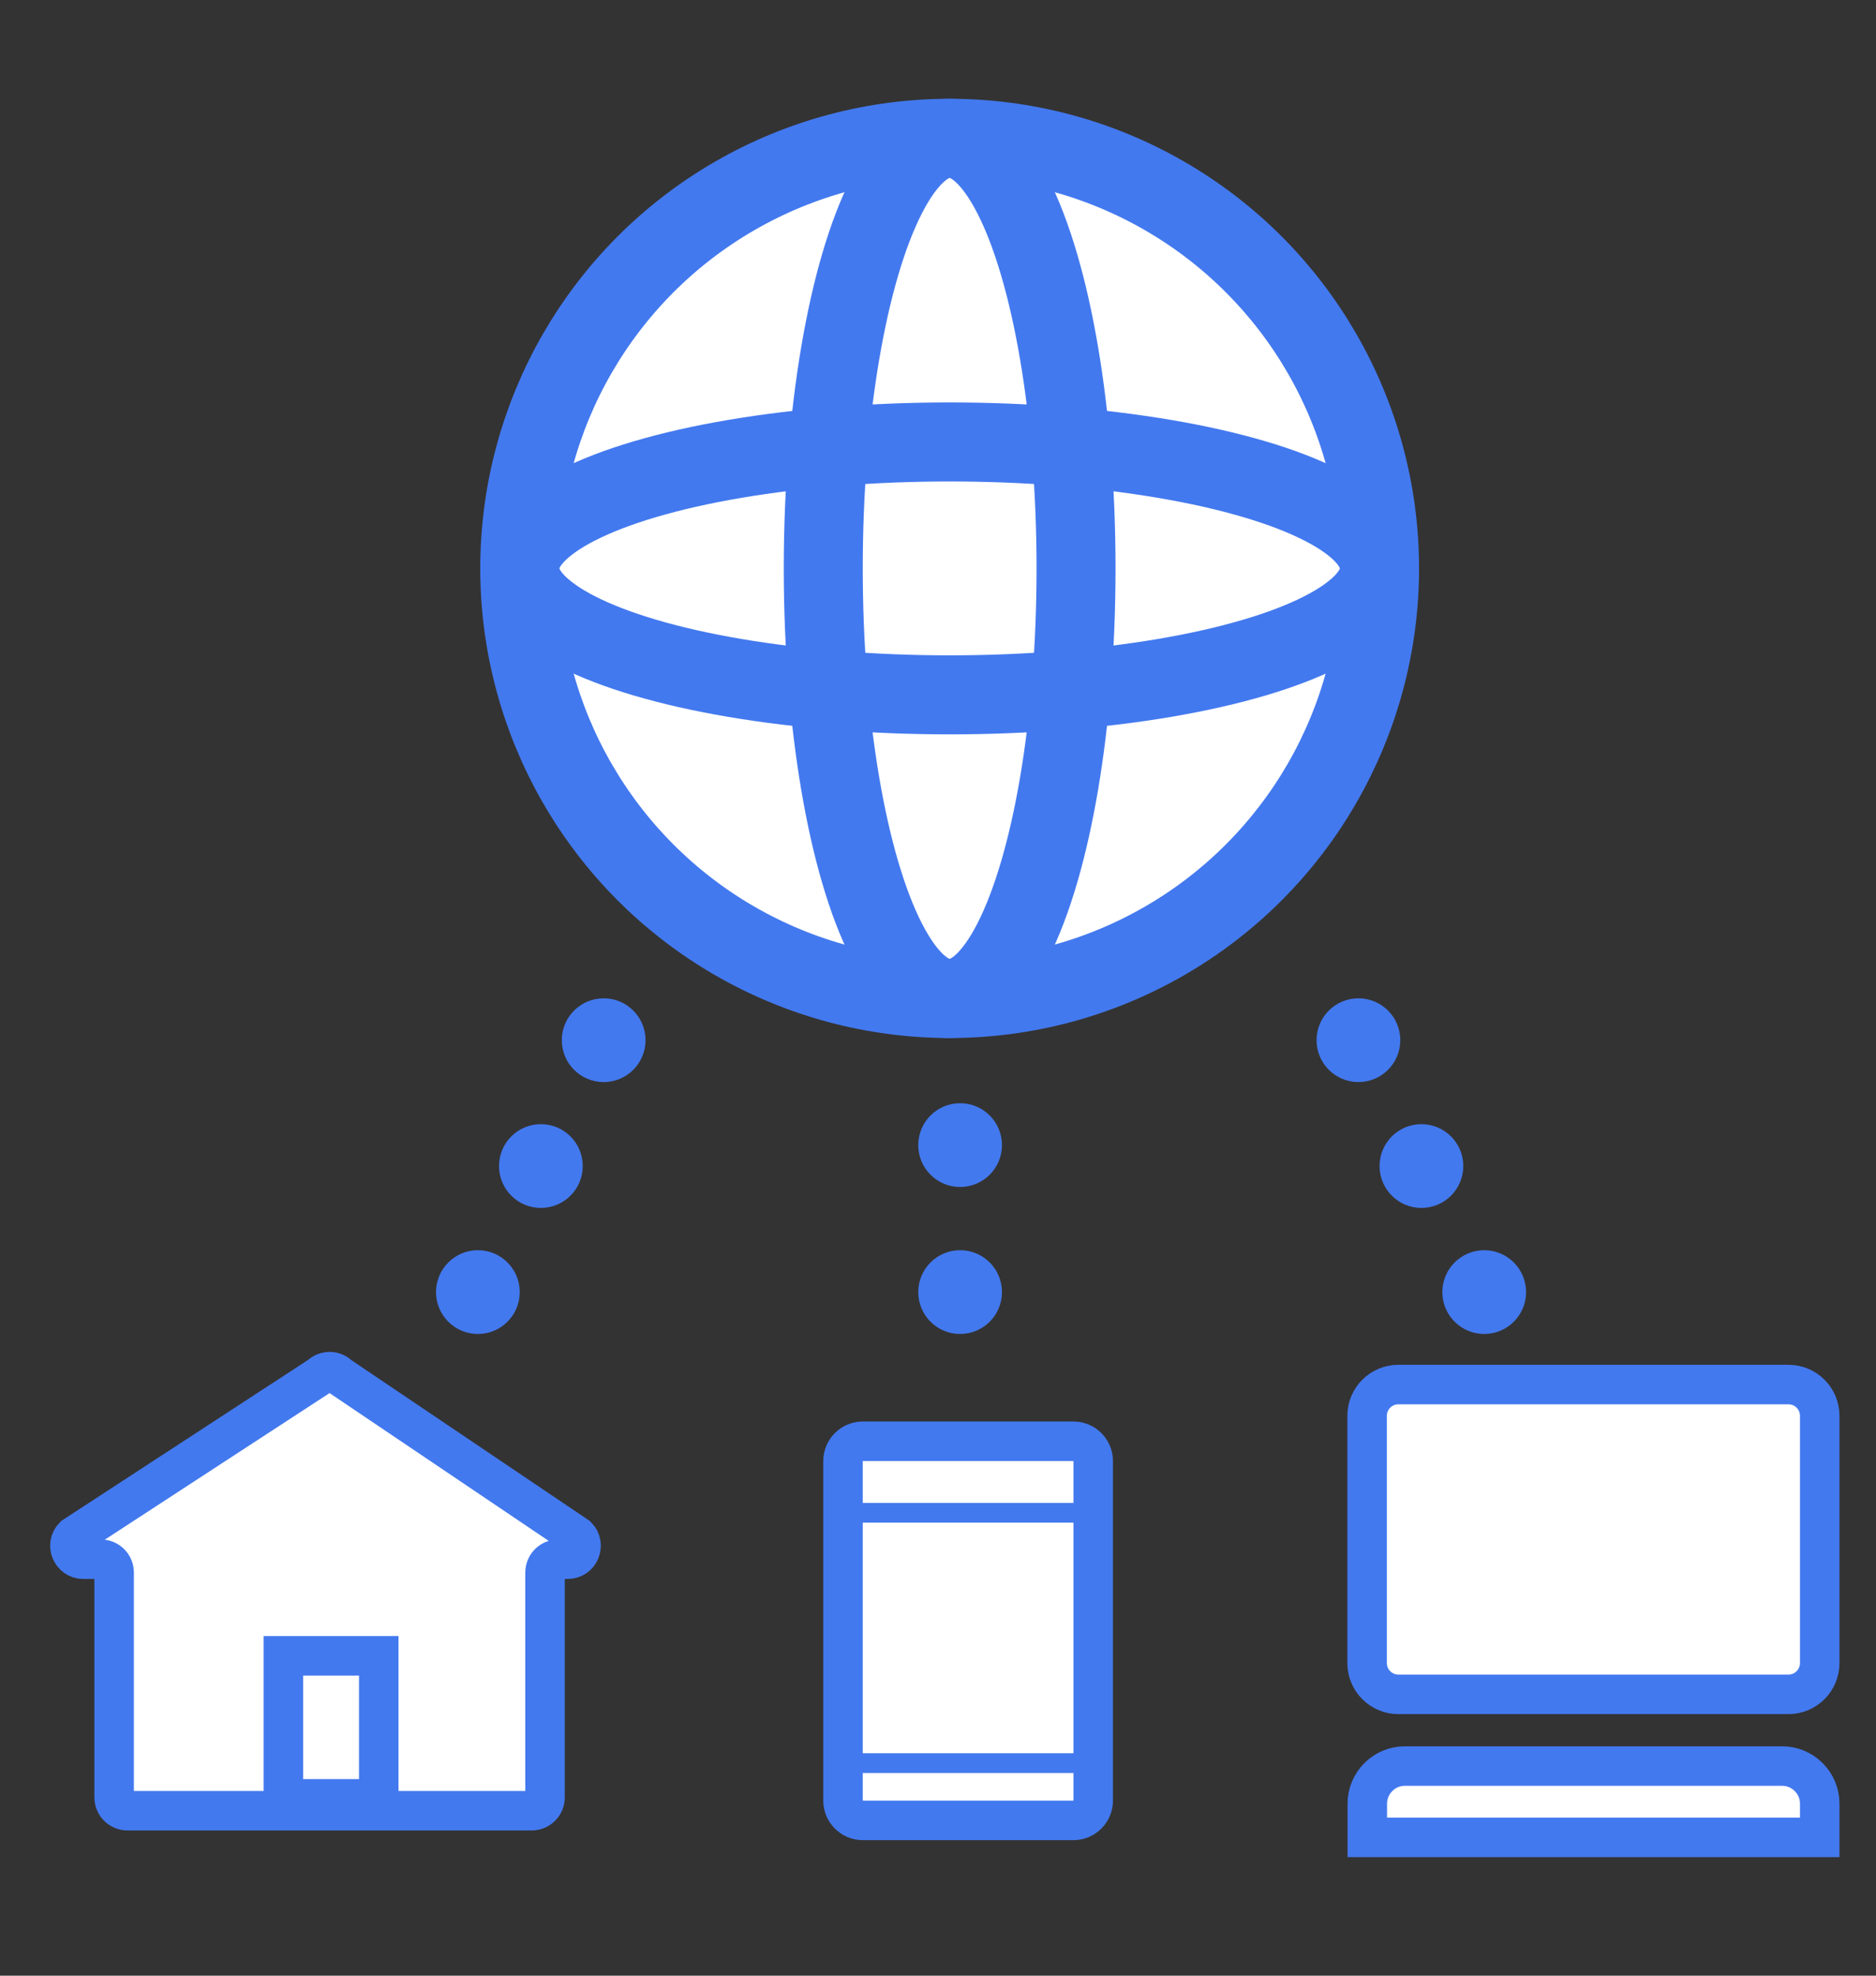 <?xml version="1.0" encoding="utf-8"?>
<!-- Generator: Adobe Illustrator 23.0.3, SVG Export Plug-In . SVG Version: 6.00 Build 0)  -->
<svg version="1.1" xmlns="http://www.w3.org/2000/svg" xmlns:xlink="http://www.w3.org/1999/xlink" x="0px" y="0px"
	 viewBox="0 0 95 100" style="enable-background:new 0 0 95 100;" xml:space="preserve">
<rect x="0" y="0" width="95" height="100" fill="#333333" stroke="none"/>
<style type="text/css">
	.st0{display:none;}
	.st1{display:inline;fill:#FFFFFF;stroke:#4379EF;stroke-width:5;stroke-linecap:round;stroke-miterlimit:10;}
	.st2{display:inline;}
	.st3{fill:#FFFFFF;stroke:#4379EF;stroke-linecap:round;stroke-miterlimit:10;}
	.st4{fill:#4379EF;}
	.st5{fill:#FFFFFF;stroke:#4379EF;stroke-width:4;stroke-linecap:round;stroke-miterlimit:10;}
	.st6{fill:none;stroke:#4379EF;stroke-width:4;stroke-linecap:round;stroke-miterlimit:10;}
	.st7{fill:#FFFFFF;stroke:#4379EF;stroke-width:2;stroke-linecap:round;stroke-miterlimit:10;}
	.st8{fill:none;stroke:#4379EF;stroke-linecap:round;stroke-miterlimit:10;}
	.st9{fill:none;stroke:#4379EF;stroke-width:2;stroke-linecap:round;stroke-miterlimit:10;}
</style>
<g id="Camada_1" class="st0">
	<path class="st1" d="M54,95c0,0-2-6-6.01-15.37c-0.28-0.65-1.03-1.1-1.69-0.83C36,83,32.92,84.09,28.99,84.82
		c-2.7,0.5-5.24-1.43-5.5-4.16L20,70c0,0-11,3-10-1s6-14,6-14c0-0.19-4-12.87-4-13.06C12.32,21.7,29.56,5.58,50.19,7.1
		c17.52,1.29,31.63,15.56,32.74,33.1c0.6,9.57-2.58,18.38-8.2,25.09L82,87"/>
	<g class="st2">
		<g>
			<g>
				<g>
					
						<rect x="41.16" y="35.97" transform="matrix(-1 -1.224647e-16 1.224647e-16 -1 94.218 83.833)" class="st3" width="11.89" height="11.89"/>
					<g>
						
							<rect x="49.53" y="34.65" transform="matrix(-1 -1.224647e-16 1.224647e-16 -1 100.383 72.383)" class="st4" width="1.32" height="3.08"/>
						
							<rect x="46.45" y="34.65" transform="matrix(-1 -1.224647e-16 1.224647e-16 -1 94.218 72.383)" class="st4" width="1.32" height="3.08"/>
						
							<rect x="43.37" y="34.65" transform="matrix(-1 -1.224647e-16 1.224647e-16 -1 88.053 72.383)" class="st4" width="1.32" height="3.08"/>
					</g>
					<g>
						
							<rect x="49.53" y="46.1" transform="matrix(-1 -1.224647e-16 1.224647e-16 -1 100.383 100.127)" class="st4" width="1.32" height="7.93"/>
						
							<rect x="46.45" y="46.1" transform="matrix(-1 -1.224647e-16 1.224647e-16 -1 94.218 106.293)" class="st4" width="1.32" height="14.09"/>
						
							<rect x="43.37" y="46.1" transform="matrix(-1 -1.224647e-16 1.224647e-16 -1 88.053 95.283)" class="st4" width="1.32" height="3.08"/>
					</g>
					<g>
						
							<rect x="52.17" y="43.46" transform="matrix(6.123234e-17 -1 1 6.123234e-17 7.835 97.833)" class="st4" width="1.32" height="3.08"/>
						
							<rect x="52.17" y="40.38" transform="matrix(6.123234e-17 -1 1 6.123234e-17 10.917 94.751)" class="st4" width="1.32" height="3.08"/>
						
							<rect x="52.17" y="37.29" transform="matrix(6.123234e-17 -1 1 6.123234e-17 14 91.668)" class="st4" width="1.32" height="3.08"/>
					</g>
					<g>
						
							<rect x="40.72" y="43.46" transform="matrix(6.123234e-17 -1 1 6.123234e-17 -3.615 86.383)" class="st4" width="1.32" height="3.08"/>
						
							<rect x="40.72" y="40.38" transform="matrix(6.123234e-17 -1 1 6.123234e-17 -0.533 83.301)" class="st4" width="1.32" height="3.08"/>
						
							<rect x="40.72" y="37.29" transform="matrix(6.123234e-17 -1 1 6.123234e-17 2.55 80.218)" class="st4" width="1.32" height="3.08"/>
					</g>
				</g>
				
					<rect x="43.81" y="38.61" transform="matrix(-1 -1.224647e-16 1.224647e-16 -1 94.218 83.833)" class="st4" width="6.61" height="6.61"/>
			</g>
			
				<rect x="49.53" y="52.71" transform="matrix(-1 -1.224647e-16 1.224647e-16 -1 103.466 106.733)" class="st4" width="4.4" height="1.32"/>
			
				<rect x="52.61" y="52.71" transform="matrix(-1 -1.224647e-16 1.224647e-16 -1 106.549 115.981)" class="st4" width="1.32" height="10.57"/>
			<circle class="st3" cx="53.27" cy="62.61" r="1.98"/>
			
				<rect x="40.28" y="49.18" transform="matrix(-1 -1.224647e-16 1.224647e-16 -1 84.97 99.687)" class="st4" width="4.4" height="1.32"/>
			
				<rect x="38.52" y="50.94" transform="matrix(6.123234e-17 -1 1 6.123234e-17 -10.661 92.549)" class="st4" width="4.84" height="1.32"/>
			<circle class="st3" cx="40.94" cy="54.69" r="1.98"/>
			
				<rect x="43.37" y="59.31" transform="matrix(-1 -1.224647e-16 1.224647e-16 -1 91.135 119.944)" class="st4" width="4.4" height="1.32"/>
			
				<rect x="40.94" y="62.17" transform="matrix(6.123234e-17 -1 1 6.123234e-17 -18.808 106.861)" class="st4" width="6.17" height="1.32"/>
			<circle class="st3" cx="44.03" cy="67.02" r="1.98"/>
		</g>
		<g>
			<g>
				<g>
					<rect x="41.16" y="35.97" class="st3" width="11.89" height="11.89"/>
					<g>
						<rect x="43.37" y="46.1" class="st4" width="1.32" height="3.08"/>
						<rect x="46.45" y="46.1" class="st4" width="1.32" height="3.08"/>
						<rect x="49.53" y="46.1" class="st4" width="1.32" height="3.08"/>
					</g>
					<g>
						<rect x="43.37" y="29.81" class="st4" width="1.32" height="7.93"/>
						<rect x="46.45" y="27.81" class="st4" width="1.32" height="9.93"/>
						<rect x="49.53" y="34.65" class="st4" width="1.32" height="3.08"/>
					</g>
					<g>
						
							<rect x="40.72" y="37.29" transform="matrix(-1.836970e-16 1 -1 -1.836970e-16 80.218 -2.55)" class="st4" width="1.32" height="3.08"/>
						
							<rect x="40.72" y="40.38" transform="matrix(-1.836970e-16 1 -1 -1.836970e-16 83.301 0.533)" class="st4" width="1.32" height="3.08"/>
						
							<rect x="40.72" y="43.46" transform="matrix(-1.836970e-16 1 -1 -1.836970e-16 86.383 3.615)" class="st4" width="1.32" height="3.08"/>
					</g>
					<g>
						
							<rect x="52.17" y="37.29" transform="matrix(-1.836970e-16 1 -1 -1.836970e-16 91.668 -14)" class="st4" width="1.32" height="3.08"/>
						
							<rect x="52.17" y="40.38" transform="matrix(-1.836970e-16 1 -1 -1.836970e-16 94.751 -10.917)" class="st4" width="1.32" height="3.08"/>
						
							<rect x="52.17" y="43.46" transform="matrix(-1.836970e-16 1 -1 -1.836970e-16 97.833 -7.835)" class="st4" width="1.32" height="3.08"/>
					</g>
				</g>
				<rect x="43.81" y="38.61" class="st4" width="6.61" height="6.61"/>
			</g>
			<rect x="40.28" y="29.81" class="st4" width="4.4" height="1.32"/>
			<rect x="40.28" y="24.72" class="st4" width="1.32" height="6.4"/>
			<circle class="st3" cx="40.94" cy="25.39" r="1.98"/>
			<rect x="49.53" y="33.33" class="st4" width="4.4" height="1.32"/>
			
				<rect x="50.85" y="31.57" transform="matrix(-1.836970e-16 1 -1 -1.836970e-16 85.503 -21.046)" class="st4" width="4.84" height="1.32"/>
			<circle class="st3" cx="53.27" cy="30.53" r="1.98"/>
			<rect x="46.45" y="27.37" class="st4" width="4.4" height="1.32"/>
			
				<rect x="47.11" y="24.5" transform="matrix(-1.836970e-16 1 -1 -1.836970e-16 75.357 -25.026)" class="st4" width="6.17" height="1.32"/>
			<circle class="st3" cx="50.19" cy="20.98" r="1.98"/>
		</g>
		<g>
			<g>
				<g>
					
						<rect x="41.16" y="35.97" transform="matrix(-7.632211e-14 -1 1 -7.632211e-14 5.192 89.026)" class="st3" width="11.89" height="11.89"/>
					<g>
						
							<rect x="52.17" y="43.46" transform="matrix(6.123234e-17 -1 1 6.123234e-17 7.835 97.833)" class="st4" width="1.32" height="3.08"/>
						
							<rect x="52.17" y="40.38" transform="matrix(6.123234e-17 -1 1 6.123234e-17 10.917 94.751)" class="st4" width="1.32" height="3.08"/>
						
							<rect x="52.17" y="37.29" transform="matrix(6.123234e-17 -1 1 6.123234e-17 14 91.668)" class="st4" width="1.32" height="3.08"/>
					</g>
					<g>
						
							<rect x="38.3" y="41.04" transform="matrix(6.123234e-17 -1 1 6.123234e-17 -6.037 83.961)" class="st4" width="1.32" height="7.93"/>
						
							<rect x="35.22" y="34.87" transform="matrix(6.123234e-17 -1 1 6.123234e-17 -6.037 77.796)" class="st4" width="1.32" height="14.09"/>
						
							<rect x="40.72" y="37.29" transform="matrix(6.123234e-17 -1 1 6.123234e-17 2.55 80.218)" class="st4" width="1.32" height="3.08"/>
					</g>
					<g>
						<rect x="43.37" y="46.1" class="st4" width="1.32" height="3.08"/>
						<rect x="46.45" y="46.1" class="st4" width="1.32" height="3.08"/>
						<rect x="49.53" y="46.1" class="st4" width="1.32" height="3.08"/>
					</g>
					<g>
						<rect x="43.37" y="34.65" class="st4" width="1.32" height="3.08"/>
						<rect x="46.45" y="34.65" class="st4" width="1.32" height="3.08"/>
						<rect x="49.53" y="34.65" class="st4" width="1.32" height="3.08"/>
					</g>
				</g>
				
					<rect x="43.81" y="38.61" transform="matrix(6.123234e-17 -1 1 6.123234e-17 5.192 89.026)" class="st4" width="6.61" height="6.61"/>
			</g>
			
				<rect x="33.46" y="45.88" transform="matrix(6.123234e-17 -1 1 6.123234e-17 -10.882 82.2)" class="st4" width="4.4" height="1.32"/>
			
				<rect x="30.37" y="42.8" transform="matrix(6.123234e-17 -1 1 6.123234e-17 -17.047 79.117)" class="st4" width="1.32" height="10.57"/>
			<circle class="st3" cx="26.41" cy="48.08" r="1.98"/>
			
				<rect x="36.98" y="36.63" transform="matrix(6.123234e-17 -1 1 6.123234e-17 1.889 76.475)" class="st4" width="4.4" height="1.32"/>
			<rect x="35" y="35.09" class="st4" width="4.84" height="1.32"/>
			<circle class="st3" cx="34.34" cy="35.75" r="1.98"/>
			
				<rect x="26.85" y="39.71" transform="matrix(6.123234e-17 -1 1 6.123234e-17 -11.322 69.429)" class="st4" width="4.4" height="1.32"/>
			<rect x="23.11" y="38.17" class="st4" width="6.17" height="1.32"/>
			<circle class="st3" cx="22.01" cy="38.83" r="1.98"/>
		</g>
		<g>
			
				<rect x="41.16" y="35.97" transform="matrix(1.525830e-13 1 -1 1.525830e-13 89.026 -5.192)" class="st3" width="11.89" height="11.89"/>
			<g>
				
					<rect x="40.72" y="37.29" transform="matrix(-1.836970e-16 1 -1 -1.836970e-16 80.218 -2.55)" class="st4" width="1.32" height="3.08"/>
				
					<rect x="40.72" y="40.38" transform="matrix(-1.836970e-16 1 -1 -1.836970e-16 83.301 0.533)" class="st4" width="1.32" height="3.08"/>
				
					<rect x="40.72" y="43.46" transform="matrix(-1.836970e-16 1 -1 -1.836970e-16 86.383 3.615)" class="st4" width="1.32" height="3.08"/>
			</g>
			<g>
				
					<rect x="54.6" y="34.87" transform="matrix(-1.836970e-16 1 -1 -1.836970e-16 94.09 -16.422)" class="st4" width="1.32" height="7.93"/>
				
					<rect x="57.68" y="34.87" transform="matrix(-1.836970e-16 1 -1 -1.836970e-16 100.255 -16.422)" class="st4" width="1.32" height="14.09"/>
				
					<rect x="52.17" y="43.46" transform="matrix(-1.836970e-16 1 -1 -1.836970e-16 97.833 -7.835)" class="st4" width="1.32" height="3.08"/>
			</g>
			<g>
				
					<rect x="49.53" y="34.65" transform="matrix(-1 -1.224647e-16 1.224647e-16 -1 100.383 72.383)" class="st4" width="1.32" height="3.08"/>
				
					<rect x="46.45" y="34.65" transform="matrix(-1 -1.224647e-16 1.224647e-16 -1 94.218 72.383)" class="st4" width="1.32" height="3.08"/>
				
					<rect x="43.37" y="34.65" transform="matrix(-1 -1.224647e-16 1.224647e-16 -1 88.053 72.383)" class="st4" width="1.32" height="3.08"/>
			</g>
			<g>
				
					<rect x="49.53" y="46.1" transform="matrix(-1 -1.224647e-16 1.224647e-16 -1 100.383 95.283)" class="st4" width="1.32" height="3.08"/>
				
					<rect x="46.45" y="46.1" transform="matrix(-1 -1.224647e-16 1.224647e-16 -1 94.218 95.283)" class="st4" width="1.32" height="3.08"/>
				
					<rect x="43.37" y="46.1" transform="matrix(-1 -1.224647e-16 1.224647e-16 -1 88.053 95.283)" class="st4" width="1.32" height="3.08"/>
			</g>
		</g>
		
			<rect x="43.81" y="38.61" transform="matrix(-1.836970e-16 1 -1 -1.836970e-16 89.026 -5.192)" class="st4" width="6.61" height="6.61"/>
		
			<rect x="56.36" y="36.63" transform="matrix(-1.836970e-16 1 -1 -1.836970e-16 95.852 -21.266)" class="st4" width="4.4" height="1.32"/>
		
			<rect x="62.52" y="30.47" transform="matrix(-1.836970e-16 1 -1 -1.836970e-16 98.934 -27.431)" class="st4" width="1.32" height="10.57"/>
		<circle class="st3" cx="67.81" cy="35.75" r="1.98"/>
		
			<rect x="52.83" y="45.88" transform="matrix(2.058737e-13 1 -1 2.058737e-13 101.576 -8.495)" class="st4" width="4.4" height="1.32"/>
		
			<rect x="54.38" y="47.42" transform="matrix(-1 -1.224647e-16 1.224647e-16 -1 113.595 96.164)" class="st4" width="4.84" height="1.32"/>
		<circle class="st3" cx="59.88" cy="48.08" r="1.98"/>
		
			<rect x="62.96" y="42.8" transform="matrix(-1.836970e-16 1 -1 -1.836970e-16 108.623 -21.706)" class="st4" width="4.4" height="1.32"/>
		
			<rect x="64.94" y="44.34" transform="matrix(-1 -1.224647e-16 1.224647e-16 -1 136.054 89.999)" class="st4" width="6.17" height="1.32"/>
		<circle class="st3" cx="72.21" cy="45" r="1.98"/>
	</g>
</g>
<g id="Camada_2">
	<g>
		<g>
			<circle class="st5" cx="48.09" cy="28.77" r="21.77"/>
			<ellipse class="st6" cx="48.09" cy="28.77" rx="21.77" ry="6.4"/>
			<ellipse class="st6" cx="48.09" cy="28.77" rx="6.4" ry="21.77"/>
		</g>
		<path class="st7" d="M54.36,92.14H43.69c-0.55,0-1-0.45-1-1V73.95c0-0.55,0.45-1,1-1h10.67c0.55,0,1,0.45,1,1v17.19
			C55.36,91.69,54.91,92.14,54.36,92.14z"/>
		<path class="st4" d="M55.52,89.74H42.68c-0.27,0-0.48-0.22-0.48-0.5s0.22-0.5,0.48-0.5h12.84c0.27,0,0.48,0.22,0.48,0.5
			S55.78,89.74,55.52,89.74z"/>
		<line class="st8" x1="42.5" y1="76.57" x2="55.36" y2="76.57"/>
		<g>
			<path class="st7" d="M28.75,78.92h-0.47c-0.38,0-0.68,0.3-0.68,0.68v11.37c0,0.38-0.3,0.68-0.68,0.68H16.8h-0.22H6.46
				c-0.38,0-0.68-0.3-0.68-0.68V79.6c0-0.38-0.3-0.68-0.68-0.68H4.22c-0.6,0-0.91-0.73-0.48-1.16l12.47-8.13
				c0.27-0.27,0.7-0.27,0.96,0l12.06,8.13C29.65,78.19,29.35,78.92,28.75,78.92z"/>
			<rect x="14.35" y="83.81" class="st9" width="4.83" height="7.24"/>
		</g>
		<g>
			<path class="st7" d="M90.57,85.76H70.81c-0.87,0-1.58-0.71-1.58-1.58V71.66c0-0.87,0.71-1.58,1.58-1.58h19.76
				c0.87,0,1.58,0.71,1.58,1.58v12.52C92.15,85.05,91.44,85.76,90.57,85.76z"/>
			<path class="st7" d="M92.15,93v-1.71c0-1.05-0.86-1.9-1.9-1.9H71.14c-1.05,0-1.9,0.86-1.9,1.9V93H92.15z"/>
		</g>
		<g>
			<g>
				<circle class="st4" cx="30.57" cy="52.65" r="2.12"/>
				<circle class="st4" cx="27.39" cy="59.02" r="2.12"/>
			</g>
			<g>
				<circle class="st4" cx="24.2" cy="65.4" r="2.12"/>
			</g>
		</g>
		<g>
			<g>
				<circle class="st4" cx="68.79" cy="52.65" r="2.12"/>
				<circle class="st4" cx="71.98" cy="59.02" r="2.12"/>
			</g>
			<g>
				<circle class="st4" cx="75.16" cy="65.4" r="2.12"/>
			</g>
		</g>
		<g>
			<g>
				<circle class="st4" cx="48.62" cy="57.96" r="2.12"/>
			</g>
		</g>
		<g>
			<g>
				<circle class="st4" cx="48.62" cy="65.4" r="2.12"/>
			</g>
		</g>
	</g>
</g>
</svg>
